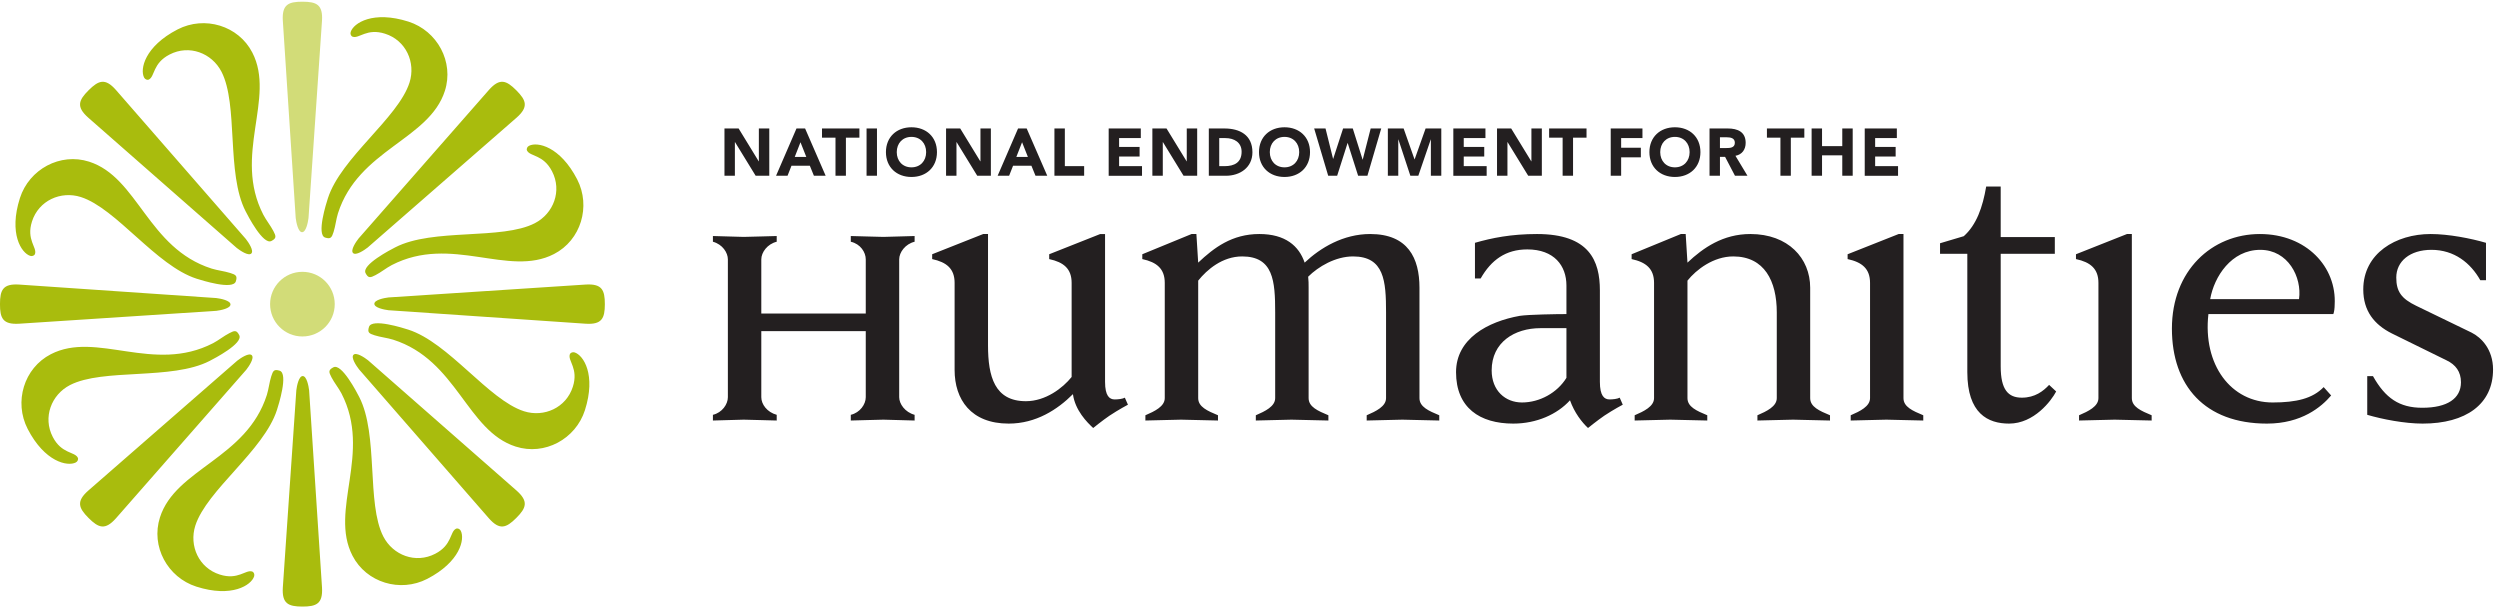 <svg xmlns:svg="http://www.w3.org/2000/svg" xmlns="http://www.w3.org/2000/svg" version="1.1" width="304" height="73.756" xml:space="preserve"><style>.s0{fill:#231f20;}.s1{fill:#d2dc78;}.s2{fill:#a9bc0d;}</style><g transform="matrix(1.25,0,0,-1.25,-0.838,74.68)"><g transform="matrix(0.097,0,0,0.097,0.018,0.02)"><path d="m892.637 194.836c-6.16 0-27.77-0.859-32.66-0.859l0 5.718c9.3 2.207 15.007 10.586 15.007 17.66l0 66.25-104.757 0 0-66.25c0-7.074 5.757-15.031 15.453-17.66l0-5.718c-4.856 0-26.926 0.859-33.075 0.859-5.32 0-26.039-0.859-30.906-0.859l0 5.718c9.27 2.207 15 10.586 15 17.66l0 138.27c0 6.621-5.293 15.012-15 17.652l0 5.727c4.867 0 25.586-0.879 30.906-0.879 6.149 0 28.219 0.879 33.075 0.879l0-5.727c-9.274-2.222-15.453-10.601-15.453-17.652l0-54.352 104.757 0 0 54.352c0 7.051-5.277 15.43-15.007 17.652l0 5.727c4.89 0 26.5-0.879 32.66-0.879 5.312 0 26.48 0.879 31.34 0.879l0-5.727c-9.258-2.222-15.461-10.601-15.461-17.652l0-138.27c0-6.64 5.754-15.031 15.461-17.66l0-5.718c-4.86 0-26.028 0.859-31.34 0.859M1119.39 198.816c-7.08-4.839-16.32-12.339-16.32-12.339-6.2 5.73-18.08 17.644-20.32 33.953-15.45-15.457-37.04-29.539-64.42-29.539-37.916 0-54.244 24.238-54.244 53.797l0 87.339c0 14.121-7.93 20.723-22.5 23.852l0 4.859 51.18 20.27 4.828 0 0-111.582c0-31.352 6.636-56.067 37.976-56.067 19.85 0 37.05 13.25 45.88 24.286l0 94.382c0 14.121-7.92 20.723-22.5 23.852l0 4.859 51.16 20.27 4.86 0 0-148.235c0-14.089 4.42-17.644 9.67-17.644 3.13 0 7.98 0.484 10.18 1.766l3.1-7.04c0 0-9.26-4.882-18.53-11.039M1413.11 194.836c-5.73 0-30.45-0.859-35.75-0.859l0 5.269c9.26 3.984 19.42 8.84 19.42 17.192l0 86.046c0 31.309-1.76 56.063-33.09 56.063-17.64 0-34.84-10.184-45.02-20.332 0.45-3.512 0.45-7.5 0.45-11.024l0-110.753c0-8.782 9.28-12.778 19.84-17.192l0-5.269c-5.72 0-31.32 0.859-37.05 0.859-5.72 0-30.45-0.859-35.73-0.859l0 5.269c9.25 3.984 19.41 8.84 19.41 17.192l0 86.046c0 31.309-1.76 56.063-33.11 56.063-19.83 0-35.27-13.266-44.09-24.274l0-117.835c0-8.782 9.25-12.778 19.85-17.192l0-5.269c-5.75 0-31.34 0.859-37.05 0.859-5.75 0-30.47-0.859-35.75-0.859l0 5.269c9.26 3.984 19.42 8.84 19.42 17.192l0 115.589c0 14.118-7.95 20.727-22.52 23.848l0 4.855 49.41 20.286 4.84 0 1.8-28.692c15.89 15 33.98 28.692 61.31 28.692 26.04 0 39.73-11.899 45.46-28.692 15.88 15 38.8 28.692 65.72 28.692 37.95 0 49.43-24.274 49.43-53.825l0-110.753c0-8.782 9.25-12.778 19.85-17.192l0-5.269c-5.75 0-31.33 0.859-37.05 0.859M1577.68 286.609l-26 0c-26.05 0-48.98-14.121-48.98-42.351 0-20.305 13.69-32.18 30.43-32.18 17.65 0 35.31 9.66 44.55 24.692l0 49.839zm37.96-87.793c-7.05-4.839-16.32-12.339-16.32-12.339-6.16 5.73-13.68 15.425-18.07 27.793-12.81-14.125-33.55-23.379-56.91-23.379-33.56 0-57.37 15.879-57.37 51.597 0 33.528 31.76 50.735 63.97 56.477 8.83 1.328 37.05 1.765 46.74 1.765l0 28.688c0 19.836-12.33 36.164-39.24 36.164-21.62 0-36.19-10.582-46.78-29.141l-5.72 0 0 35.762c16.76 4.84 36.17 8.809 62.22 8.809 52.5 0 63.07-26.903 63.07-56.481l0-91.758c0-14.089 4.41-17.644 9.69-17.644 3.1 0 7.93 0.484 10.19 1.766l3.07-7.04c0 0-9.28-4.882-18.54-11.039M1804.96 194.836c-5.74 0-30.47-0.859-35.74-0.859l0 5.269c9.26 3.984 19.41 8.84 19.41 17.192l0 86.046c0 31.309-12.38 56.063-43.67 56.063-19.88 0-37.09-13.266-45.9-24.274l0-117.835c0-8.782 9.26-12.778 19.87-17.192l0-5.269c-5.75 0-31.33 0.859-37.1 0.859-5.72 0-30.42-0.859-35.72-0.859l0 5.269c9.28 3.984 19.44 8.84 19.44 17.192l0 115.589c0 14.118-7.95 20.727-22.5 23.848l0 4.855 49.39 20.286 4.83 0 1.79-28.692c15.9 15 35.71 28.692 63.09 28.692 37.93 0 59.98-24.274 59.98-53.825l0-110.753c0-8.782 9.3-12.778 19.88-17.192l0-5.269c-5.74 0-31.35 0.859-37.05 0.859M1898.5 194.836c-5.73 0-30.45-0.859-35.73-0.859l0 5.269c9.26 3.984 19.4 8.84 19.4 17.192l0 115.589c0 14.118-7.93 20.727-22.5 23.848l0 4.855 51.19 20.286 4.84 0 0-164.578c0-8.782 9.25-12.778 19.85-17.192l0-5.269c-5.73 0-31.31 0.859-37.05 0.859M2021.6 190.891c-21.17 0-41.88 10.125-41.88 51.597l0 118.68-27.36 0 0 10.578 23.81 7.094c12.78 11.43 18.98 29.109 22.48 49.808l14.55 0 0-50.718 54.28 0 0-16.762-54.28 0 0-112.945c0-23.368 7.52-31.328 21.21-31.328 13.21 0 21.61 6.64 27.35 12.824l7.07-6.614c-4.85-9.265-22.09-32.214-47.23-32.214M2127.52 194.836c-5.74 0-30.47-0.859-35.74-0.859l0 5.269c9.28 3.984 19.43 8.84 19.43 17.192l0 115.589c0 14.118-7.95 20.727-22.52 23.848l0 4.855 51.15 20.286 4.88 0 0-164.578c0-8.782 9.27-12.778 19.86-17.192l0-5.269c-5.74 0-31.36 0.859-37.06 0.859M2273.56 365.152c-29.12 0-46.3-26.929-50.27-49.422l89.1 0c3.09 22.028-11.01 49.422-38.83 49.422m73.24-64.422-125.29 0c-5.74-50.71 22.5-88.652 64.4-88.652 23.85 0 40.14 3.957 51.19 15.41l7.5-8.379c-9.72-11.464-29.56-28.218-64.38-28.218-62.24 0-95.31 37.918-95.31 95.293 0 58.226 40.13 94.828 88.22 94.828 46.75 0 77.22-33.09 75-71.024 0-3.109-0.45-7.066-1.33-9.258M2436.41 190.891c-18.14 0-40.61 4.375-55.61 8.804l0 38.828 5.74 0c12.35-22.085 26.45-31.753 49.4-31.753 25.15 0 38.85 9.265 38.85 25.585 0 10.567-5.3 17.665-14.58 22.047l-54.7 26.887c-17.65 8.856-28.69 22.52-28.69 44.133 0 36.199 32.67 55.59 67.52 55.59 18.08 0 40.58-4.414 55.56-8.817l0-37.5-5.72 0c-9.67 17.203-26 30.457-48.97 30.457-21.62 0-35.29-11.515-35.29-27.824 0-14.14 5.31-21.16 19.85-28.219l55.58-26.929c9.73-4.836 21.62-16.742 21.62-37.063 0-34.836-27.32-54.226-70.56-54.226M733.281 486.863l14.199 0 20.161-32.957 0.136 0 0 32.957 10.45 0 0-47.425-13.665 0-20.699 33.761-0.133 0 0-33.761-10.449 0 0 47.425M809.52 473.066l-5.754-14.738 11.586 0-5.832 14.738zm-4.016 13.797 8.641 0 20.628-47.425-11.785 0-4.086 10.05-18.422 0-3.953-10.05-11.523 0 20.5 47.425M844.629 477.621l-13.531 0 0 9.242 37.515 0 0-9.242-13.535 0 0-38.183-10.449 0 0 38.183M875.785 439.438l10.449 0 0 47.426-10.449 0 0-47.426zM920.805 447.883c8.914 0 14.738 6.429 14.738 15.265 0 8.844-5.824 15.274-14.738 15.274-8.91 0-14.735-6.43-14.735-15.274 0-8.836 5.825-15.265 14.735-15.265zm0 40.187c14.804 0 25.59-9.711 25.59-24.922 0-15.203-10.786-24.918-25.59-24.918-14.805 0-25.59 9.715-25.59 24.918 0 15.211 10.785 24.922 25.59 24.922M955.52 486.863l14.199 0 20.16-32.957 0.137 0 0 32.957 10.444 0 0-47.425-13.663 0-20.699 33.761-0.129 0 0-33.761-10.449 0 0 47.425M1031.75 473.066l-5.75-14.738 11.58 0-5.83 14.738zm-4.02 13.797 8.65 0 20.63-47.425-11.79 0-4.09 10.05-18.42 0-3.95-10.05-11.52 0 20.49 47.425M1064.19 486.863l10.45 0 0-37.781 19.36 0 0-9.644-29.81 0 0 47.425M1118.6 486.863l32.22 0 0-9.644-21.77 0 0-8.84 20.56 0 0-9.649-20.56 0 0-9.648 22.98 0 0-9.644-33.43 0 0 47.425M1162.42 486.863l14.2 0 20.16-32.957 0.13 0 0 32.957 10.45 0 0-47.425-13.66 0-20.7 33.761-0.13 0 0-33.761-10.45 0 0 47.425M1229.48 449.082l5.43 0c9.71 0 17.01 3.688 17.01 14.473 0 9.312-7.43 13.664-16.28 13.664l-6.16 0 0-28.137zm-10.45 37.781 15.68 0c15.27 0 28.06-6.496 28.06-23.843 0-15.344-12.52-23.582-26.66-23.582l-17.08 0 0 47.425M1294.94 447.883c8.91 0 14.74 6.429 14.74 15.265 0 8.844-5.83 15.274-14.74 15.274-8.91 0-14.74-6.43-14.74-15.274 0-8.836 5.83-15.265 14.74-15.265zm0 40.187c14.8 0 25.59-9.711 25.59-24.922 0-15.203-10.79-24.918-25.59-24.918-14.8 0-25.59 9.715-25.59 24.918 0 15.211 10.79 24.922 25.59 24.922M1324.69 486.863l11.38 0 7.57-30.41 0.14 0 9.91 30.41 9.72 0 9.84-31.215 0.14 0 7.97 31.215 10.58 0-13.86-47.425-9.31 0-10.45 32.824-0.14 0-10.45-32.824-8.97 0-14.07 47.425M1398.59 486.863l15.81 0 10.92-30.945 0.13 0 10.99 30.945 15.74 0 0-47.425-10.45 0 0 36.374-0.13 0-12.46-36.374-7.98 0-11.98 36.374-0.14 0 0-36.374-10.45 0 0 47.425M1464.25 486.863l32.21 0 0-9.644-21.76 0 0-8.84 20.56 0 0-9.649-20.56 0 0-9.648 22.98 0 0-9.644-33.43 0 0 47.425M1508.07 486.863l14.2 0 20.16-32.957 0.13 0 0 32.957 10.46 0 0-47.425-13.67 0-20.7 33.761-0.13 0 0-33.761-10.45 0 0 47.425M1573.86 477.621l-13.54 0 0 9.242 37.51 0 0-9.242-13.52 0 0-38.183-10.45 0 0 38.183M1622.1 486.863l31.82 0 0-9.644-21.37 0 0-9.645 19.76 0 0-9.648-19.76 0 0-18.488-10.45 0 0 47.425M1686.48 447.883c8.91 0 14.74 6.429 14.74 15.265 0 8.844-5.83 15.274-14.74 15.274-8.91 0-14.74-6.43-14.74-15.274 0-8.836 5.83-15.265 14.74-15.265zm0 40.187c14.8 0 25.59-9.711 25.59-24.922 0-15.203-10.79-24.918-25.59-24.918-14.8 0-25.59 9.715-25.59 24.918 0 15.211 10.79 24.922 25.59 24.922M1731.64 467.234l6.16 0c3.82 0 8.78 0.137 8.78 5.293 0 4.758-4.29 5.496-8.1 5.496l-6.84 0 0-10.789zm-10.45 19.629 18.35 0c9.72 0 17.89-3.347 17.89-14.402 0-6.633-3.55-11.785-10.25-12.992l12.06-20.031-12.53 0-9.91 18.957-5.16 0 0-18.957-10.45 0 0 47.425M1792.29 477.621l-13.54 0 0 9.242 37.51 0 0-9.242-13.53 0 0-38.183-10.44 0 0 38.183M1823.57 486.863l10.45 0 0-17.683 20.3 0 0 17.683 10.45 0 0-47.425-10.45 0 0 20.5-20.3 0 0-20.5-10.45 0 0 47.425M1876.84 486.863l32.21 0 0-9.644-21.76 0 0-8.84 20.56 0 0-9.649-20.56 0 0-9.648 22.97 0 0-9.644-33.42 0 0 47.425" fill="#231f20"/><path d="m342.426 310.68c0-17.914-14.457-32.41-32.449-32.41-17.821 0-32.379 14.496-32.379 32.418 0 17.902 14.558 32.421 32.379 32.414 18.003 0.019 32.449-14.524 32.449-32.422M290.367 594.898c-0.933 16.172 5.43 19.141 19.711 19.102 14.18-0.023 20.574-2.973 19.57-19.16L316.129 397.066c-0.555-4.461-2.512-14.218-6.434-14.218-3.957 0-5.879 9.84-6.41 14.218l-12.918 197.832" fill="#d2dc78"/><path d="m497.078 525.543c10.793 12.109 17.371 9.691 27.453-0.41 10.012-10.059 12.449-16.66 0.289-27.399l-149.41-130.3c-3.539-2.75-11.84-8.286-14.598-5.5-2.816 2.808 2.797 11.128 5.516 14.589l130.75 149.02M594.215 330.348c16.18 0.918 19.129-5.43 19.109-19.711-0.027-14.172-2.98-20.578-19.16-19.582l-197.793 13.531c-4.437 0.551-14.219 2.5-14.219 6.422 0 3.969 9.86 5.879 14.231 6.41l197.832 12.93M524.863 123.645c12.102-10.786 9.688-17.368-0.422-27.446-10.046-10.016-16.66-12.461-27.398-0.309L366.762 245.32c-2.746 3.528-8.289 11.821-5.508 14.59 2.801 2.817 11.129-2.808 14.59-5.523L524.863 123.645M329.664 26.516C330.59 10.32 324.234 7.371 309.961 7.395 295.77 7.434 289.387 10.383 290.371 26.555L303.91 224.348c0.543 4.429 2.492 14.214 6.41 14.214 3.981 0 5.879-9.863 6.414-14.238l12.93-197.808M122.953 95.852C112.164 83.762 105.586 86.16 95.512 96.262 85.492 106.316 83.066 112.938 95.215 123.66L244.633 253.965c3.519 2.746 11.82 8.269 14.59 5.5 2.812-2.793-2.817-11.113-5.528-14.594L122.953 95.852M25.82 291.055c-16.184-0.938-19.141 5.429-19.113 19.683 0.023 14.2 2.984 20.606 19.16 19.59L223.652 316.797c4.438-0.531 14.219-2.5 14.219-6.41 0.012-3.961-9.863-5.879-14.219-6.41L25.82 291.055M95.172 497.77c-12.102 10.761-9.703 17.359 0.41 27.421 10.047 10.02 16.668 12.461 27.402 0.305L253.262 376.07c2.758-3.511 8.293-11.824 5.515-14.57-2.797-2.832-11.117 2.809-14.589 5.508L95.172 497.77M345.66 401.734c-1.89-6.097-2.48-12.64-4.39-18.652-1.793-5.66-2.903-7.379-8.461-5.621-8.899 2.851 1.238 34.664 2.738 39.34 12.992 40.648 70.484 80.511 81.879 116.09 6.402 20.121-3.477 42.324-24.555 49.015-18.223 5.836-25.883-5.144-32.383-3.043-1.879 0.571-2.679 2.91-2.05 4.809 2.8 8.871 22.328 21.691 57.941 10.351 28.957-9.281 45.809-40.418 36.519-69.41-15.671-49.09-86.8-58.797-107.238-122.879M399.602 349.859c-5.672-2.98-10.68-7.183-16.309-10.078-5.25-2.746-7.262-3.183-9.941 2.004-4.27 8.313 25.386 23.645 29.738 25.86 37.949 19.562 106.769 7.101 140.012 24.214 18.73 9.688 27.46 32.379 17.281 52.008-8.762 17.012-21.93 14.692-25.063 20.75-0.91 1.731 0.16 3.973 1.969 4.871 8.254 4.289 31.129-0.449 48.293-33.683 13.898-27.035 3.809-60.957-23.273-74.875-45.789-23.641-102.95 19.789-162.707-11.071M401.051 275.039c-6.117 1.902-12.621 2.488-18.664 4.414-5.657 1.77-7.367 2.871-5.594 8.438 2.848 8.918 34.648-1.25 39.305-2.735 40.66-12.988 80.535-70.476 116.125-81.886 20.086-6.407 42.32 3.5 49.007 24.574 5.84 18.211-5.14 25.879-3.062 32.371 0.594 1.863 2.93 2.683 4.84 2.058 8.851-2.808 21.695-22.332 10.332-57.957-9.293-28.972-40.418-45.781-69.41-36.484-49.102 15.664-58.797 86.77-122.879 107.207M349.176 221.133c-2.981 5.652-7.168 10.676-10.078 16.301-2.754 5.242-3.176 7.246 2.007 9.921 8.321 4.286 23.622-25.363 25.868-29.738 19.55-37.937 7.105-106.789 24.203-139.988 9.687-18.75 32.386-27.484 52.027-17.285 16.992 8.738 14.652 21.922 20.742 25.066 1.731 0.891 3.961-0.184 4.86-1.973 4.293-8.262-0.45-31.133-33.676-48.301-27.043-13.906-60.953-3.789-74.902 23.27-23.61 45.793 19.789 102.949-11.051 162.727M274.352 219.641c1.898 6.129 2.5 12.656 4.418 18.687 1.773 5.656 2.878 7.363 8.433 5.598 8.918-2.852-1.223-34.656-2.723-39.317-13.019-40.683-70.492-80.527-81.898-116.113-6.383-20.117 3.488-42.352 24.57-49.004 18.207-5.84 25.871 5.109 32.387 3.074 1.863-0.602 2.672-2.926 2.063-4.863-2.813-8.855-22.36-21.695-57.957-10.309-28.973 9.277-45.793 40.418-36.516 69.383 15.676 49.09 86.781 58.809 107.223 122.864M220.41 271.531c5.668 2.981 10.707 7.18 16.328 10.063 5.254 2.781 7.25 3.191 9.91-1.985 4.305-8.32-25.347-23.632-29.71-25.879C178.98 234.18 110.18 246.621 76.918 229.531 58.199 219.863 49.457 197.148 59.648 177.512c8.75-16.992 21.91-14.66 25.062-20.727 0.898-1.746-0.18-3.98-1.973-4.883-8.234-4.265-31.145 0.453-48.281 33.684-13.895 27.051-3.809 60.945 23.262 74.894 45.793 23.622 102.941-19.789 162.691 11.051M218.969 346.352c6.109-1.899 12.64-2.508 18.664-4.411 5.656-1.761 7.379-2.886 5.597-8.429-2.847-8.926-34.652 1.218-39.32 2.699-40.656 13.031-80.512 70.504-116.113 81.902-20.078 6.399-42.32-3.468-49.008-24.558-5.828-18.211 5.133-25.883 3.07-32.403-0.59-1.859-2.93-2.66-4.828-2.043-8.863 2.817-21.707 22.368-10.332 57.942C36 446.035 67.109 462.844 96.09 453.586 145.191 437.891 154.887 366.793 218.969 346.352M270.844 400.289c2.98-5.672 7.16-10.719 10.078-16.328 2.746-5.231 3.183-7.25-1.996-9.922-8.328-4.293-23.645 25.379-25.867 29.75-19.575 37.941-7.102 106.746-24.215 140-9.68 18.731-32.379 27.461-52.028 17.262-17.004-8.742-14.671-21.914-20.722-25.074-1.739-0.887-3.969 0.191-4.86 1.984-4.293 8.254 0.45 31.137 33.661 48.277 27.046 13.91 60.96 3.821 74.89-23.242 23.629-45.808-19.781-102.957 11.059-162.707" fill="#a9bc0d"/></g></g></svg>